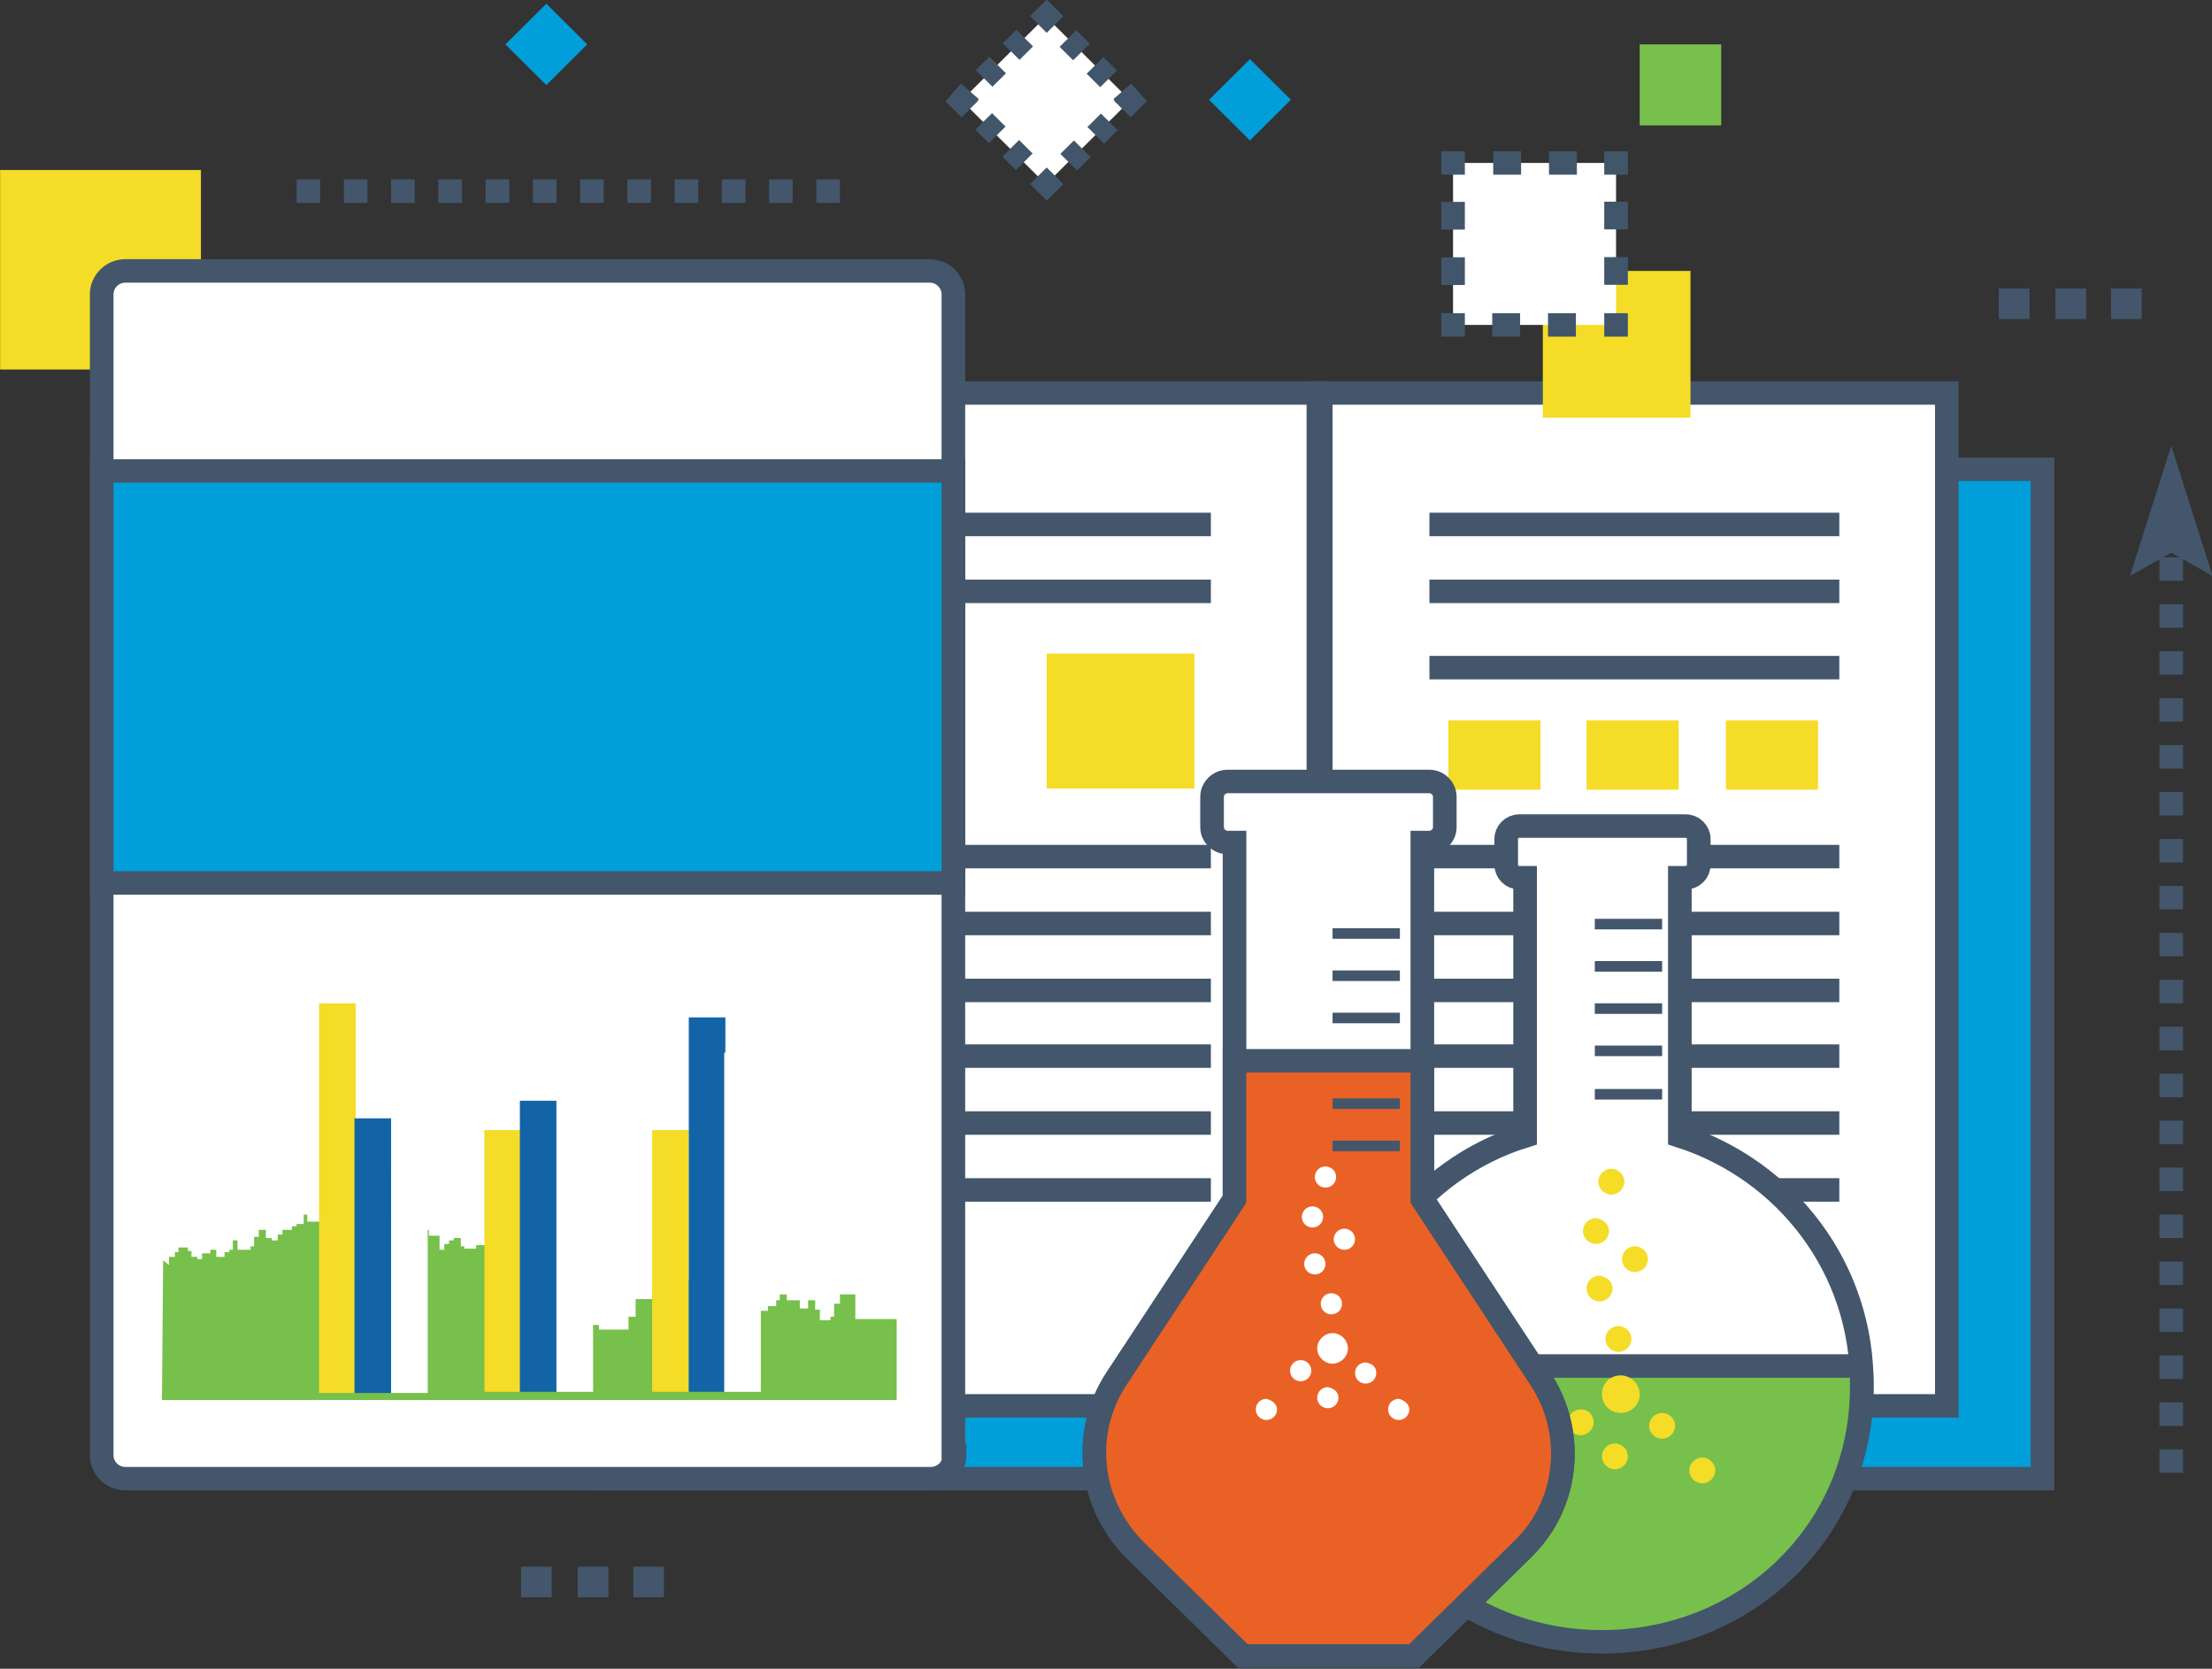 <?xml version="1.0" encoding="UTF-8" standalone="no"?> <svg xmlns:dc="http://purl.org/dc/elements/1.1/" xmlns:cc="http://creativecommons.org/ns#" xmlns:rdf="http://www.w3.org/1999/02/22-rdf-syntax-ns#" xmlns:svg="http://www.w3.org/2000/svg" xmlns="http://www.w3.org/2000/svg" xmlns:sodipodi="http://sodipodi.sourceforge.net/DTD/sodipodi-0.dtd" xmlns:inkscape="http://www.inkscape.org/namespaces/inkscape" width="199.992mm" height="150.853mm" viewBox="0 0 199.992 150.853" version="1.1" id="svg8" inkscape:version="0.92.3 (2405546, 2018-03-11)" sodipodi:docname="manage chemical formulation.svg"><rect x="0" y="0" width="199.992" height="150.853" fill="#333333" stroke="none"/><defs id="defs2"><circle r="13.4" cy="339.6" cx="313.9" id="SVGID_1_"></circle></defs><g inkscape:label="Layer 1" inkscape:groupmode="layer" id="layer1" transform="translate(0,-146.147)"><g id="g1621" transform="matrix(0.265,0,0,0.265,-172.603,-28.293)"><g id="g1581"><g id="g1579"><g id="g1577"><g id="g1575"> </g></g></g></g><g id="g1587"><g id="g1585"> </g></g><g id="g1599"><g id="g1597"><g id="g1595"><g id="g1593"> </g></g></g></g><g id="g1605"> </g><g id="g1611"> </g><g id="g1617"> </g></g><g id="g11045" transform="matrix(1.068,0,0,1.061,-44.526,76.103)"><g id="g10787"><rect style="fill:#009fd9;stroke:#44566b;stroke-width:2;stroke-miterlimit:10" x="92.3" y="106" stroke-miterlimit="10" width="122.3" height="86" id="rect10737"></rect><polygon style="fill:#ffffff;stroke:#43566b;stroke-width:2;stroke-miterlimit:10" stroke-miterlimit="10" points="146.1,185.8 153.3,180.1 153.3,99.5 145,99.5 100.4,99.5 100.4,185.8 " id="polygon10739"></polygon><polygon style="fill:#ffffff;stroke:#43566b;stroke-width:2;stroke-miterlimit:10" stroke-miterlimit="10" points="153.5,180.1 160.7,185.8 206.5,185.8 206.5,99.5 161.9,99.5 153.5,99.5 " id="polygon10741"></polygon><line style="fill:none;stroke:#44566b;stroke-width:2;stroke-miterlimit:10" stroke-miterlimit="10" x1="144.2" y1="110.7" x2="109.5" y2="110.7" id="line10743"></line><line style="fill:none;stroke:#44566b;stroke-width:2;stroke-miterlimit:10" stroke-miterlimit="10" x1="144.2" y1="116.4" x2="109.5" y2="116.4" id="line10745"></line><line style="fill:none;stroke:#44566b;stroke-width:2;stroke-miterlimit:10" stroke-miterlimit="10" x1="144.2" y1="139" x2="109.5" y2="139" id="line10747"></line><line style="fill:none;stroke:#44566b;stroke-width:2;stroke-miterlimit:10" stroke-miterlimit="10" x1="144.2" y1="144.7" x2="109.5" y2="144.7" id="line10749"></line><line style="fill:none;stroke:#44566b;stroke-width:2;stroke-miterlimit:10" stroke-miterlimit="10" x1="144.2" y1="150.4" x2="109.5" y2="150.4" id="line10751"></line><line style="fill:none;stroke:#44566b;stroke-width:2;stroke-miterlimit:10" stroke-miterlimit="10" x1="144.2" y1="156" x2="109.5" y2="156" id="line10753"></line><line style="fill:none;stroke:#44566b;stroke-width:2;stroke-miterlimit:10" stroke-miterlimit="10" x1="144.2" y1="161.7" x2="109.5" y2="161.7" id="line10755"></line><line style="fill:none;stroke:#44566b;stroke-width:2;stroke-miterlimit:10" stroke-miterlimit="10" x1="144.2" y1="167.4" x2="109.5" y2="167.4" id="line10757"></line><rect style="fill:#f5dc26" x="110.4" y="121.7" width="11.8" height="11.5" id="rect10759"></rect><rect style="fill:#f5dc26" x="130.3" y="121.7" width="12.5" height="11.5" id="rect10761"></rect><line style="fill:none;stroke:#44566b;stroke-width:2;stroke-miterlimit:10" stroke-miterlimit="10" x1="197.4" y1="110.7" x2="162.7" y2="110.7" id="line10763"></line><line style="fill:none;stroke:#44566b;stroke-width:2;stroke-miterlimit:10" stroke-miterlimit="10" x1="197.4" y1="116.4" x2="162.7" y2="116.4" id="line10765"></line><line style="fill:none;stroke:#44566b;stroke-width:2;stroke-miterlimit:10" stroke-miterlimit="10" x1="197.4" y1="122.9" x2="162.7" y2="122.9" id="line10767"></line><line style="fill:none;stroke:#44566b;stroke-width:2;stroke-miterlimit:10" stroke-miterlimit="10" x1="197.4" y1="139" x2="162.7" y2="139" id="line10769"></line><line style="fill:none;stroke:#44566b;stroke-width:2;stroke-miterlimit:10" stroke-miterlimit="10" x1="197.4" y1="144.7" x2="162.7" y2="144.7" id="line10771"></line><line style="fill:none;stroke:#44566b;stroke-width:2;stroke-miterlimit:10" stroke-miterlimit="10" x1="197.4" y1="150.4" x2="162.7" y2="150.4" id="line10773"></line><line style="fill:none;stroke:#44566b;stroke-width:2;stroke-miterlimit:10" stroke-miterlimit="10" x1="197.4" y1="156" x2="162.7" y2="156" id="line10775"></line><line style="fill:none;stroke:#44566b;stroke-width:2;stroke-miterlimit:10" stroke-miterlimit="10" x1="197.4" y1="161.7" x2="162.7" y2="161.7" id="line10777"></line><line style="fill:none;stroke:#44566b;stroke-width:2;stroke-miterlimit:10" stroke-miterlimit="10" x1="197.4" y1="167.4" x2="162.7" y2="167.4" id="line10779"></line><rect style="fill:#f5dc26" x="164.3" y="127.4" width="7.8" height="5.9" id="rect10781"></rect><rect style="fill:#f5dc26" x="176" y="127.4" width="7.8" height="5.9" id="rect10783"></rect><rect style="fill:#f5dc26" x="187.8" y="127.4" width="7.8" height="5.9" id="rect10785"></rect></g><rect style="fill:#f5dc26" x="41.7" y="80.5" width="17" height="17" id="rect10789"></rect><rect style="fill:#f5dc26" x="172.3" y="89.1" width="12.5" height="12.5" id="rect10791"></rect><rect style="fill:#77c04b" x="180.5" y="69.8" width="6.9" height="6.9" id="rect10793"></rect><rect style="fill:#009fd9" x="85.5" y="67.4" transform="matrix(0.707,-0.707,0.707,0.707,-23.625,82.596)" width="4.9" height="4.9" id="rect10795"></rect><rect style="fill:#009fd9" x="145.1" y="72.1" transform="matrix(0.707,-0.707,0.707,0.707,-9.518,126.129)" width="4.9" height="4.9" id="rect10797"></rect><g id="g10821"><g id="g10819"><rect style="fill:#ffffff" x="164.7" y="79.9" width="13.8" height="13.8" id="rect10799"></rect><g id="g10817"><polyline style="fill:none;stroke:#42566b;stroke-width:2;stroke-miterlimit:10" stroke-miterlimit="10" points="178.5,92.7 178.5,93.7 177.5,93.7 " id="polyline10801"></polyline><line style="fill:none;stroke:#42566b;stroke-width:2;stroke-miterlimit:10;stroke-dasharray:2.361, 2.361" stroke-miterlimit="10" x1="175.1" y1="93.7" x2="166.9" y2="93.7" id="line10803"></line><polyline style="fill:none;stroke:#42566b;stroke-width:2;stroke-miterlimit:10" stroke-miterlimit="10" points="165.7,93.7 164.7,93.7 164.7,92.7 " id="polyline10805"></polyline><line style="fill:none;stroke:#42566b;stroke-width:2;stroke-miterlimit:10;stroke-dasharray:2.361, 2.361" stroke-miterlimit="10" x1="164.7" y1="90.3" x2="164.7" y2="82" id="line10807"></line><polyline style="fill:none;stroke:#42566b;stroke-width:2;stroke-miterlimit:10" stroke-miterlimit="10" points="164.7,80.9 164.7,79.9 165.7,79.9 " id="polyline10809"></polyline><line style="fill:none;stroke:#42566b;stroke-width:2;stroke-miterlimit:10;stroke-dasharray:2.361, 2.361" stroke-miterlimit="10" x1="168.1" y1="79.9" x2="176.3" y2="79.9" id="line10811"></line><polyline style="fill:none;stroke:#42566b;stroke-width:2;stroke-miterlimit:10" stroke-miterlimit="10" points="177.5,79.9 178.5,79.9 178.5,80.9 " id="polyline10813"></polyline><line style="fill:none;stroke:#42566b;stroke-width:2;stroke-miterlimit:10;stroke-dasharray:2.361, 2.361" stroke-miterlimit="10" x1="178.5" y1="83.2" x2="178.5" y2="91.5" id="line10815"></line></g></g></g><g id="g10931"><g id="g10853"><path style="fill:#ffffff;stroke:#43566b;stroke-width:2;stroke-miterlimit:10" inkscape:connector-curvature="0" stroke-miterlimit="10" d="m 183.9,162.8 v -22 h 0.5 c 0.6,0 1.1,-0.5 1.1,-1.1 v -2.2 c 0,-0.6 -0.5,-1.1 -1.1,-1.1 h -14.1 c -0.6,0 -1.1,0.5 -1.1,1.1 v 2.2 c 0,0.6 0.5,1.1 1.1,1.1 h 0.5 v 22 c -9,2.8 -15.5,11.3 -15.5,21.3 0,12.3 9.9,21.7 22,21.7 12.2,0 22,-9.4 22,-21.7 0.1,-10 -6.4,-18.4 -15.4,-21.3 z" id="path10823"></path><path style="fill:#77c04b;stroke:#44566b;stroke-width:2;stroke-miterlimit:10" inkscape:connector-curvature="0" stroke-miterlimit="10" d="m 155.4,182.4 c 0,0.6 -0.1,1.2 -0.1,1.8 0,12.3 9.9,21.7 22,21.7 12.2,0 22,-9.4 22,-21.7 0,-0.6 0,-1.2 -0.1,-1.8 z" id="path10825"></path><g id="g10851"><g id="g10849"><path style="fill:#f5dc26" inkscape:connector-curvature="0" d="m 180.5,184.8 c 0,0.9 -0.7,1.6 -1.6,1.6 -0.9,0 -1.6,-0.7 -1.6,-1.6 0,-0.9 0.7,-1.6 1.6,-1.6 0.8,0 1.6,0.7 1.6,1.6 z" id="path10827"></path><path style="fill:#f5dc26" inkscape:connector-curvature="0" d="m 176.6,187.2 c 0,0.6 -0.5,1.1 -1.1,1.1 -0.6,0 -1.1,-0.5 -1.1,-1.1 0,-0.6 0.5,-1.1 1.1,-1.1 0.7,0 1.1,0.5 1.1,1.1 z" id="path10829"></path><path style="fill:#f5dc26" inkscape:connector-curvature="0" d="m 183.5,187.5 c 0,0.6 -0.5,1.1 -1.1,1.1 -0.6,0 -1.1,-0.5 -1.1,-1.1 0,-0.6 0.5,-1.1 1.1,-1.1 0.6,0 1.1,0.5 1.1,1.1 z" id="path10831"></path><path style="fill:#f5dc26" inkscape:connector-curvature="0" d="m 179.5,190.1 c 0,0.6 -0.5,1.1 -1.1,1.1 -0.6,0 -1.1,-0.5 -1.1,-1.1 0,-0.6 0.5,-1.1 1.1,-1.1 0.6,0 1.1,0.5 1.1,1.1 z" id="path10833"></path><path style="fill:#f5dc26" inkscape:connector-curvature="0" d="m 173,191.3 c 0,0.6 -0.5,1.1 -1.1,1.1 -0.6,0 -1.1,-0.5 -1.1,-1.1 0,-0.6 0.5,-1.1 1.1,-1.1 0.6,0 1.1,0.5 1.1,1.1 z" id="path10835"></path><path style="fill:#f5dc26" inkscape:connector-curvature="0" d="m 186.9,191.3 c 0,0.6 -0.5,1.1 -1.1,1.1 -0.6,0 -1.1,-0.5 -1.1,-1.1 0,-0.6 0.5,-1.1 1.1,-1.1 0.6,0 1.1,0.5 1.1,1.1 z" id="path10837"></path><path style="fill:#f5dc26" inkscape:connector-curvature="0" d="m 179.8,180.1 c 0,0.6 -0.5,1.1 -1.1,1.1 -0.6,0 -1.1,-0.5 -1.1,-1.1 0,-0.6 0.5,-1.1 1.1,-1.1 0.6,0 1.1,0.5 1.1,1.1 z" id="path10839"></path><path style="fill:#f5dc26" inkscape:connector-curvature="0" d="m 178.2,175.8 c 0,0.6 -0.5,1.1 -1.1,1.1 -0.6,0 -1.1,-0.5 -1.1,-1.1 0,-0.6 0.5,-1.1 1.1,-1.1 0.6,0.1 1.1,0.5 1.1,1.1 z" id="path10841"></path><path style="fill:#f5dc26" inkscape:connector-curvature="0" d="m 181.2,173.3 c 0,0.6 -0.5,1.1 -1.1,1.1 -0.6,0 -1.1,-0.5 -1.1,-1.1 0,-0.6 0.5,-1.1 1.1,-1.1 0.6,0 1.1,0.5 1.1,1.1 z" id="path10843"></path><path style="fill:#f5dc26" inkscape:connector-curvature="0" d="m 177.9,170.9 c 0,0.6 -0.5,1.1 -1.1,1.1 -0.6,0 -1.1,-0.5 -1.1,-1.1 0,-0.6 0.5,-1.1 1.1,-1.1 0.6,0.1 1.1,0.5 1.1,1.1 z" id="path10845"></path><path style="fill:#f5dc26" inkscape:connector-curvature="0" d="m 179.2,166.7 c 0,0.6 -0.5,1.1 -1.1,1.1 -0.6,0 -1.1,-0.5 -1.1,-1.1 0,-0.6 0.5,-1.1 1.1,-1.1 0.6,0 1.1,0.5 1.1,1.1 z" id="path10847"></path></g></g></g><path style="fill:#ffffff;stroke:#43566b;stroke-width:2;stroke-miterlimit:10" inkscape:connector-curvature="0" stroke-miterlimit="10" d="m 145.6,132.6 c -0.7,0 -1.3,0.6 -1.3,1.3 v 2.6 c 0,0.7 0.6,1.3 1.3,1.3 h 0.6 v 30.4 l -10,15.3 c -3,4.6 -2.3,10.6 1.5,14.5 l 9.2,9.1 h 14.5 l 9.2,-9.1 c 3.9,-3.8 4.5,-9.9 1.5,-14.5 l -10,-15.3 v -30.4 h 0.6 c 0.7,0 1.3,-0.6 1.3,-1.3 v -2.6 c 0,-0.7 -0.6,-1.3 -1.3,-1.3 z" id="path10855"></path><path style="fill:#ea6126;stroke:#43566b;stroke-width:2;stroke-miterlimit:10" inkscape:connector-curvature="0" stroke-miterlimit="10" d="m 146.2,156.4 v 11.8 l -10,15.3 c -3,4.6 -2.3,10.6 1.5,14.5 l 9.2,9.1 h 14.5 l 9.2,-9.1 c 3.9,-3.8 4.5,-9.9 1.5,-14.5 l -10,-15.3 v -11.8 z" id="path10857"></path><g id="g10883"><g id="g10861"><rect style="fill:#43566b" x="154.5" y="145.1" width="5.7" height="0.9" id="rect10859"></rect></g><g id="g10865"><rect style="fill:#43566b" x="154.5" y="148.7" width="5.7" height="0.9" id="rect10863"></rect></g><g id="g10869"><rect style="fill:#43566b" x="154.5" y="152.3" width="5.7" height="0.9" id="rect10867"></rect></g><g id="g10873"><rect style="fill:#43566b" x="154.5" y="155.9" width="5.7" height="0.9" id="rect10871"></rect></g><g id="g10877"><rect style="fill:#43566b" x="154.5" y="159.6" width="5.7" height="0.9" id="rect10875"></rect></g><g id="g10881"><rect style="fill:#43566b" x="154.5" y="163.2" width="5.7" height="0.9" id="rect10879"></rect></g></g><g id="g10905"><g id="g10887"><rect style="fill:#43566b" x="176.7" y="144.3" width="5.7" height="0.9" id="rect10885"></rect></g><g id="g10891"><rect style="fill:#43566b" x="176.7" y="147.9" width="5.7" height="0.9" id="rect10889"></rect></g><g id="g10895"><rect style="fill:#43566b" x="176.7" y="151.5" width="5.7" height="0.9" id="rect10893"></rect></g><g id="g10899"><rect style="fill:#43566b" x="176.7" y="155.1" width="5.7" height="0.9" id="rect10897"></rect></g><g id="g10903"><rect style="fill:#43566b" x="176.7" y="158.8" width="5.7" height="0.9" id="rect10901"></rect></g></g><g id="g10929"><path style="fill:#ffffff" inkscape:connector-curvature="0" d="m 155.8,180.9 c 0,0.7 -0.6,1.3 -1.3,1.3 -0.7,0 -1.3,-0.6 -1.3,-1.3 0,-0.7 0.6,-1.3 1.3,-1.3 0.7,0 1.3,0.6 1.3,1.3 z" id="path10907"></path><path style="fill:#ffffff" inkscape:connector-curvature="0" d="m 152.7,182.8 c 0,0.5 -0.4,0.9 -0.9,0.9 -0.5,0 -0.9,-0.4 -0.9,-0.9 0,-0.5 0.4,-0.9 0.9,-0.9 0.5,0 0.9,0.4 0.9,0.9 z" id="path10909"></path><path style="fill:#ffffff" inkscape:connector-curvature="0" d="m 158.2,183 c 0,0.5 -0.4,0.9 -0.9,0.9 -0.5,0 -0.9,-0.4 -0.9,-0.9 0,-0.5 0.4,-0.9 0.9,-0.9 0.6,0.1 0.9,0.4 0.9,0.9 z" id="path10911"></path><path style="fill:#ffffff" inkscape:connector-curvature="0" d="m 155,185.1 c 0,0.5 -0.4,0.9 -0.9,0.9 -0.5,0 -0.9,-0.4 -0.9,-0.9 0,-0.5 0.4,-0.9 0.9,-0.9 0.5,0.1 0.9,0.4 0.9,0.9 z" id="path10913"></path><path style="fill:#ffffff" inkscape:connector-curvature="0" d="m 149.8,186.1 c 0,0.5 -0.4,0.9 -0.9,0.9 -0.5,0 -0.9,-0.4 -0.9,-0.9 0,-0.5 0.4,-0.9 0.9,-0.9 0.5,0.1 0.9,0.5 0.9,0.9 z" id="path10915"></path><path style="fill:#ffffff" inkscape:connector-curvature="0" d="m 161,186.1 c 0,0.5 -0.4,0.9 -0.9,0.9 -0.5,0 -0.9,-0.4 -0.9,-0.9 0,-0.5 0.4,-0.9 0.9,-0.9 0.5,0.1 0.9,0.5 0.9,0.9 z" id="path10917"></path><path style="fill:#ffffff" inkscape:connector-curvature="0" d="m 155.3,177.1 c 0,0.5 -0.4,0.9 -0.9,0.9 -0.5,0 -0.9,-0.4 -0.9,-0.9 0,-0.5 0.4,-0.9 0.9,-0.9 0.5,0 0.9,0.4 0.9,0.9 z" id="path10919"></path><path style="fill:#ffffff" inkscape:connector-curvature="0" d="m 153.9,173.7 c 0,0.5 -0.4,0.9 -0.9,0.9 -0.5,0 -0.9,-0.4 -0.9,-0.9 0,-0.5 0.4,-0.9 0.9,-0.9 0.5,0 0.9,0.4 0.9,0.9 z" id="path10921"></path><path style="fill:#ffffff" inkscape:connector-curvature="0" d="m 156.4,171.6 c 0,0.5 -0.4,0.9 -0.9,0.9 -0.5,0 -0.9,-0.4 -0.9,-0.9 0,-0.5 0.4,-0.9 0.9,-0.9 0.5,0 0.9,0.4 0.9,0.9 z" id="path10923"></path><path style="fill:#ffffff" inkscape:connector-curvature="0" d="m 153.7,169.7 c 0,0.5 -0.4,0.9 -0.9,0.9 -0.5,0 -0.9,-0.4 -0.9,-0.9 0,-0.5 0.4,-0.9 0.9,-0.9 0.5,0 0.9,0.4 0.9,0.9 z" id="path10925"></path><path style="fill:#ffffff" inkscape:connector-curvature="0" d="m 154.8,166.3 c 0,0.5 -0.4,0.9 -0.9,0.9 -0.5,0 -0.9,-0.4 -0.9,-0.9 0,-0.5 0.4,-0.9 0.9,-0.9 0.5,0 0.9,0.4 0.9,0.9 z" id="path10927"></path></g></g><g id="g10993"><g id="g10971"><g id="g10967"><g id="g10965"><path style="fill:#ffffff;stroke:#43566b;stroke-width:2;stroke-miterlimit:10" inkscape:connector-curvature="0" stroke-miterlimit="10" d="m 122.5,190 c 0,1.1 -0.9,2 -2,2 H 52.3 c -1.1,0 -2,-0.9 -2,-2 V 91.1 c 0,-1.1 0.9,-2 2,-2 h 68.1 c 1.1,0 2,0.9 2,2 V 190 Z" id="path10933"></path><rect style="fill:#009fd9;stroke:#44566b;stroke-width:2;stroke-miterlimit:10" x="50.3" y="106.143" stroke-miterlimit="10" width="72.1" height="35.1" id="rect10935"></rect><g id="g10953"> </g><g id="g10963"> </g></g></g><polygon style="fill:#77c04b" points="83.2,172.4 83.2,173.1 83.6,173.1 83.6,174.2 84.6,174.2 84.6,175 85.2,175 85.2,176 85.7,176 85.7,175.4 86.4,175.4 86.4,175.6 86.8,175.6 86.8,176.6 87.3,176.6 87.3,177.8 87.8,177.8 87.8,178.6 89,178.6 89,178.2 89.3,178.2 89.3,177.6 90.9,177.6 90.9,178.9 92.4,178.9 92.4,179.3 94,179.3 94.9,179.3 94.9,178.2 95.5,178.2 95.5,176.7 96,176.7 96.9,176.7 96.9,176.3 97.2,176.3 97.2,175.7 97.8,175.7 97.8,175.5 98.2,175.5 98.2,174.6 98.8,174.6 98.8,174.9 99.8,174.9 99.8,175.1 100.2,175.1 100.2,175.5 100.7,175.5 100.7,176.2 101.2,176.2 101.2,176.6 101.7,176.6 101.7,175.5 102.4,175.5 102.4,176.8 102.8,176.8 102.8,177.8 103.4,177.8 103.4,176.4 103.7,176.4 103.7,175.8 104.3,175.8 104.3,177.7 104.7,177.7 104.7,178.2 105.5,178.2 105.5,177.4 106.1,177.4 106.1,177.7 106.7,177.7 106.7,177.3 107.4,177.3 107.4,176.8 107.7,176.8 107.7,176.3 108.3,176.3 108.3,176.8 109.4,176.8 109.4,177.5 110.1,177.5 110.1,176.8 110.7,176.8 110.7,177.6 111.1,177.6 111.1,178.5 112,178.5 112,178.2 112.3,178.2 112.3,177.1 112.8,177.1 112.8,176.3 114.1,176.3 114.1,178.4 117.6,178.4 117.6,185.3 55.4,185.3 55.5,173.4 56,173.8 56,173.1 56.5,173.1 56.5,172.7 56.8,172.7 56.8,172.3 57.6,172.3 57.6,172.6 57.9,172.6 57.9,173.1 58.4,173.1 58.4,173.3 58.8,173.3 58.8,172.8 59.5,172.8 59.5,172.5 60,172.5 60,173.1 60.7,173.1 60.7,172.7 61.1,172.7 61.1,172.5 61.4,172.5 61.4,171.7 61.8,171.7 61.8,172.5 62.7,172.5 62.9,172.5 62.9,172.2 63.2,172.2 63.2,171.4 63.6,171.4 63.6,170.8 64.2,170.8 64.2,171.5 64.7,171.5 64.7,171.7 65.2,171.7 65.2,171.2 65.6,171.2 65.6,170.8 66.4,170.8 66.4,170.5 66.8,170.5 66.8,170.3 67.4,170.3 67.4,169.5 67.7,169.5 67.7,170.1 68.8,170.1 68.8,170.3 69.2,170.3 69.2,170.5 69.6,170.5 69.6,170.1 69.9,170.1 69.9,170.4 70.3,170.4 70.4,170.4 70.4,170 70.8,170 70.8,169.7 71.8,169.7 71.8,169.1 72.2,169.1 72.2,168.9 72.9,168.9 74,168.9 74,169.7 74.3,169.7 74.3,170.5 74.7,170.5 74.7,170.2 75,170.2 75,169.5 75.6,169.5 75.6,169.7 76,169.7 76,170.4 76.4,170.4 76.4,170.8 76.9,170.8 76.9,170.5 77.2,170.5 77.2,171.8 77.6,171.8 77.6,171.2 77.6,170.8 78,170.8 78,171.3 78.9,171.3 78.9,172.5 79.3,172.5 79.3,172 79.7,172 79.7,171.7 80.1,171.7 80.1,171.5 80.7,171.5 80.7,172.2 81,172.2 81,172.4 82,172.4 82,172.1 83,172.1 83,172.4 " id="polygon10969"></polygon></g><g id="g10991"><rect style="fill:#f5dc26" x="68.7" y="151.5" width="3.1" height="33.2" id="rect10973"></rect><rect style="fill:#1364a6" x="71.7" y="161.3" width="3.1" height="23.4" id="rect10975"></rect><rect style="fill:#ffffff" x="74.8" y="166" width="3.1" height="18.7" id="rect10977"></rect><rect style="fill:#f5dc26" x="82.7" y="162.3" width="3.1" height="22.3" id="rect10979"></rect><rect style="fill:#1364a6" x="85.7" y="159.8" width="3.1" height="24.8" id="rect10981"></rect><rect style="fill:#ffffff" x="88.8" y="155.7" width="3.1" height="28.9" id="rect10983"></rect><rect style="fill:#f5dc26" x="96.9" y="162.3" width="3.1" height="22.3" id="rect10985"></rect><rect style="fill:#1364a6" x="100" y="152.7" width="3.1" height="31.9" id="rect10987"></rect><rect style="fill:#ffffff" x="103" y="155.7" width="3.1" height="28.9" id="rect10989"></rect></g></g><g id="g11001"><rect style="fill:#43566b" x="85.8" y="199.5" width="2.6" height="2.6" id="rect10995"></rect><rect style="fill:#43566b" x="90.6" y="199.5" width="2.6" height="2.6" id="rect10997"></rect><rect style="fill:#43566b" x="95.3" y="199.5" width="2.6" height="2.6" id="rect10999"></rect></g><g id="g11009"><rect style="fill:#43566b" x="210.9" y="90.6" width="2.6" height="2.6" id="rect11003"></rect><rect style="fill:#43566b" x="215.7" y="90.6" width="2.6" height="2.6" id="rect11005"></rect><rect style="fill:#43566b" x="220.4" y="90.6" width="2.6" height="2.6" id="rect11007"></rect></g><line style="fill:none;stroke:#43566b;stroke-width:2;stroke-miterlimit:10;stroke-dasharray:2, 2" stroke-miterlimit="10" x1="66.8" y1="82.3" x2="113.7" y2="82.3" id="line11011"></line><g id="g11035"><g id="g11033"><rect style="fill:#ffffff" x="125.2" y="69.5" transform="matrix(0.707,-0.707,0.707,0.707,-14.56,113.956)" width="10.1" height="10.1" id="rect11013"></rect><g id="g11031"><polyline style="fill:none;stroke:#42566b;stroke-width:2;stroke-miterlimit:10" stroke-miterlimit="10" points="136.7,73.8 137.4,74.6 136.7,75.3 " id="polyline11015"></polyline><line style="fill:none;stroke:#42566b;stroke-width:2;stroke-miterlimit:10;stroke-dasharray:1.62, 1.62" stroke-miterlimit="10" x1="135.6" y1="76.4" x2="131.6" y2="80.4" id="line11017"></line><polyline style="fill:none;stroke:#42566b;stroke-width:2;stroke-miterlimit:10" stroke-miterlimit="10" points="131,81 130.3,81.7 129.6,81 " id="polyline11019"></polyline><line style="fill:none;stroke:#42566b;stroke-width:2;stroke-miterlimit:10;stroke-dasharray:1.62, 1.62" stroke-miterlimit="10" x1="128.4" y1="79.8" x2="124.4" y2="75.8" id="line11021"></line><polyline style="fill:none;stroke:#42566b;stroke-width:2;stroke-miterlimit:10" stroke-miterlimit="10" points="123.8,75.3 123.1,74.6 123.8,73.8 " id="polyline11023"></polyline><line style="fill:none;stroke:#42566b;stroke-width:2;stroke-miterlimit:10;stroke-dasharray:1.62, 1.62" stroke-miterlimit="10" x1="125" y1="72.7" x2="129" y2="68.7" id="line11025"></line><polyline style="fill:none;stroke:#42566b;stroke-width:2;stroke-miterlimit:10" stroke-miterlimit="10" points="129.6,68.1 130.3,67.4 131,68.1 " id="polyline11027"></polyline><line style="fill:none;stroke:#42566b;stroke-width:2;stroke-miterlimit:10;stroke-dasharray:1.62, 1.62" stroke-miterlimit="10" x1="132.1" y1="69.3" x2="136.1" y2="73.3" id="line11029"></line></g></g></g><g id="g11043"><line style="fill:none;stroke:#43566b;stroke-width:2;stroke-miterlimit:10;stroke-dasharray:2, 2" stroke-miterlimit="10" x1="225.5" y1="191.5" x2="225.5" y2="112.7" id="line11037"></line><g id="g11041"><polygon style="fill:#43566b" points="229,115.1 225.5,113.1 222,115.1 225.5,104 " id="polygon11039"></polygon></g></g></g></g></svg> 